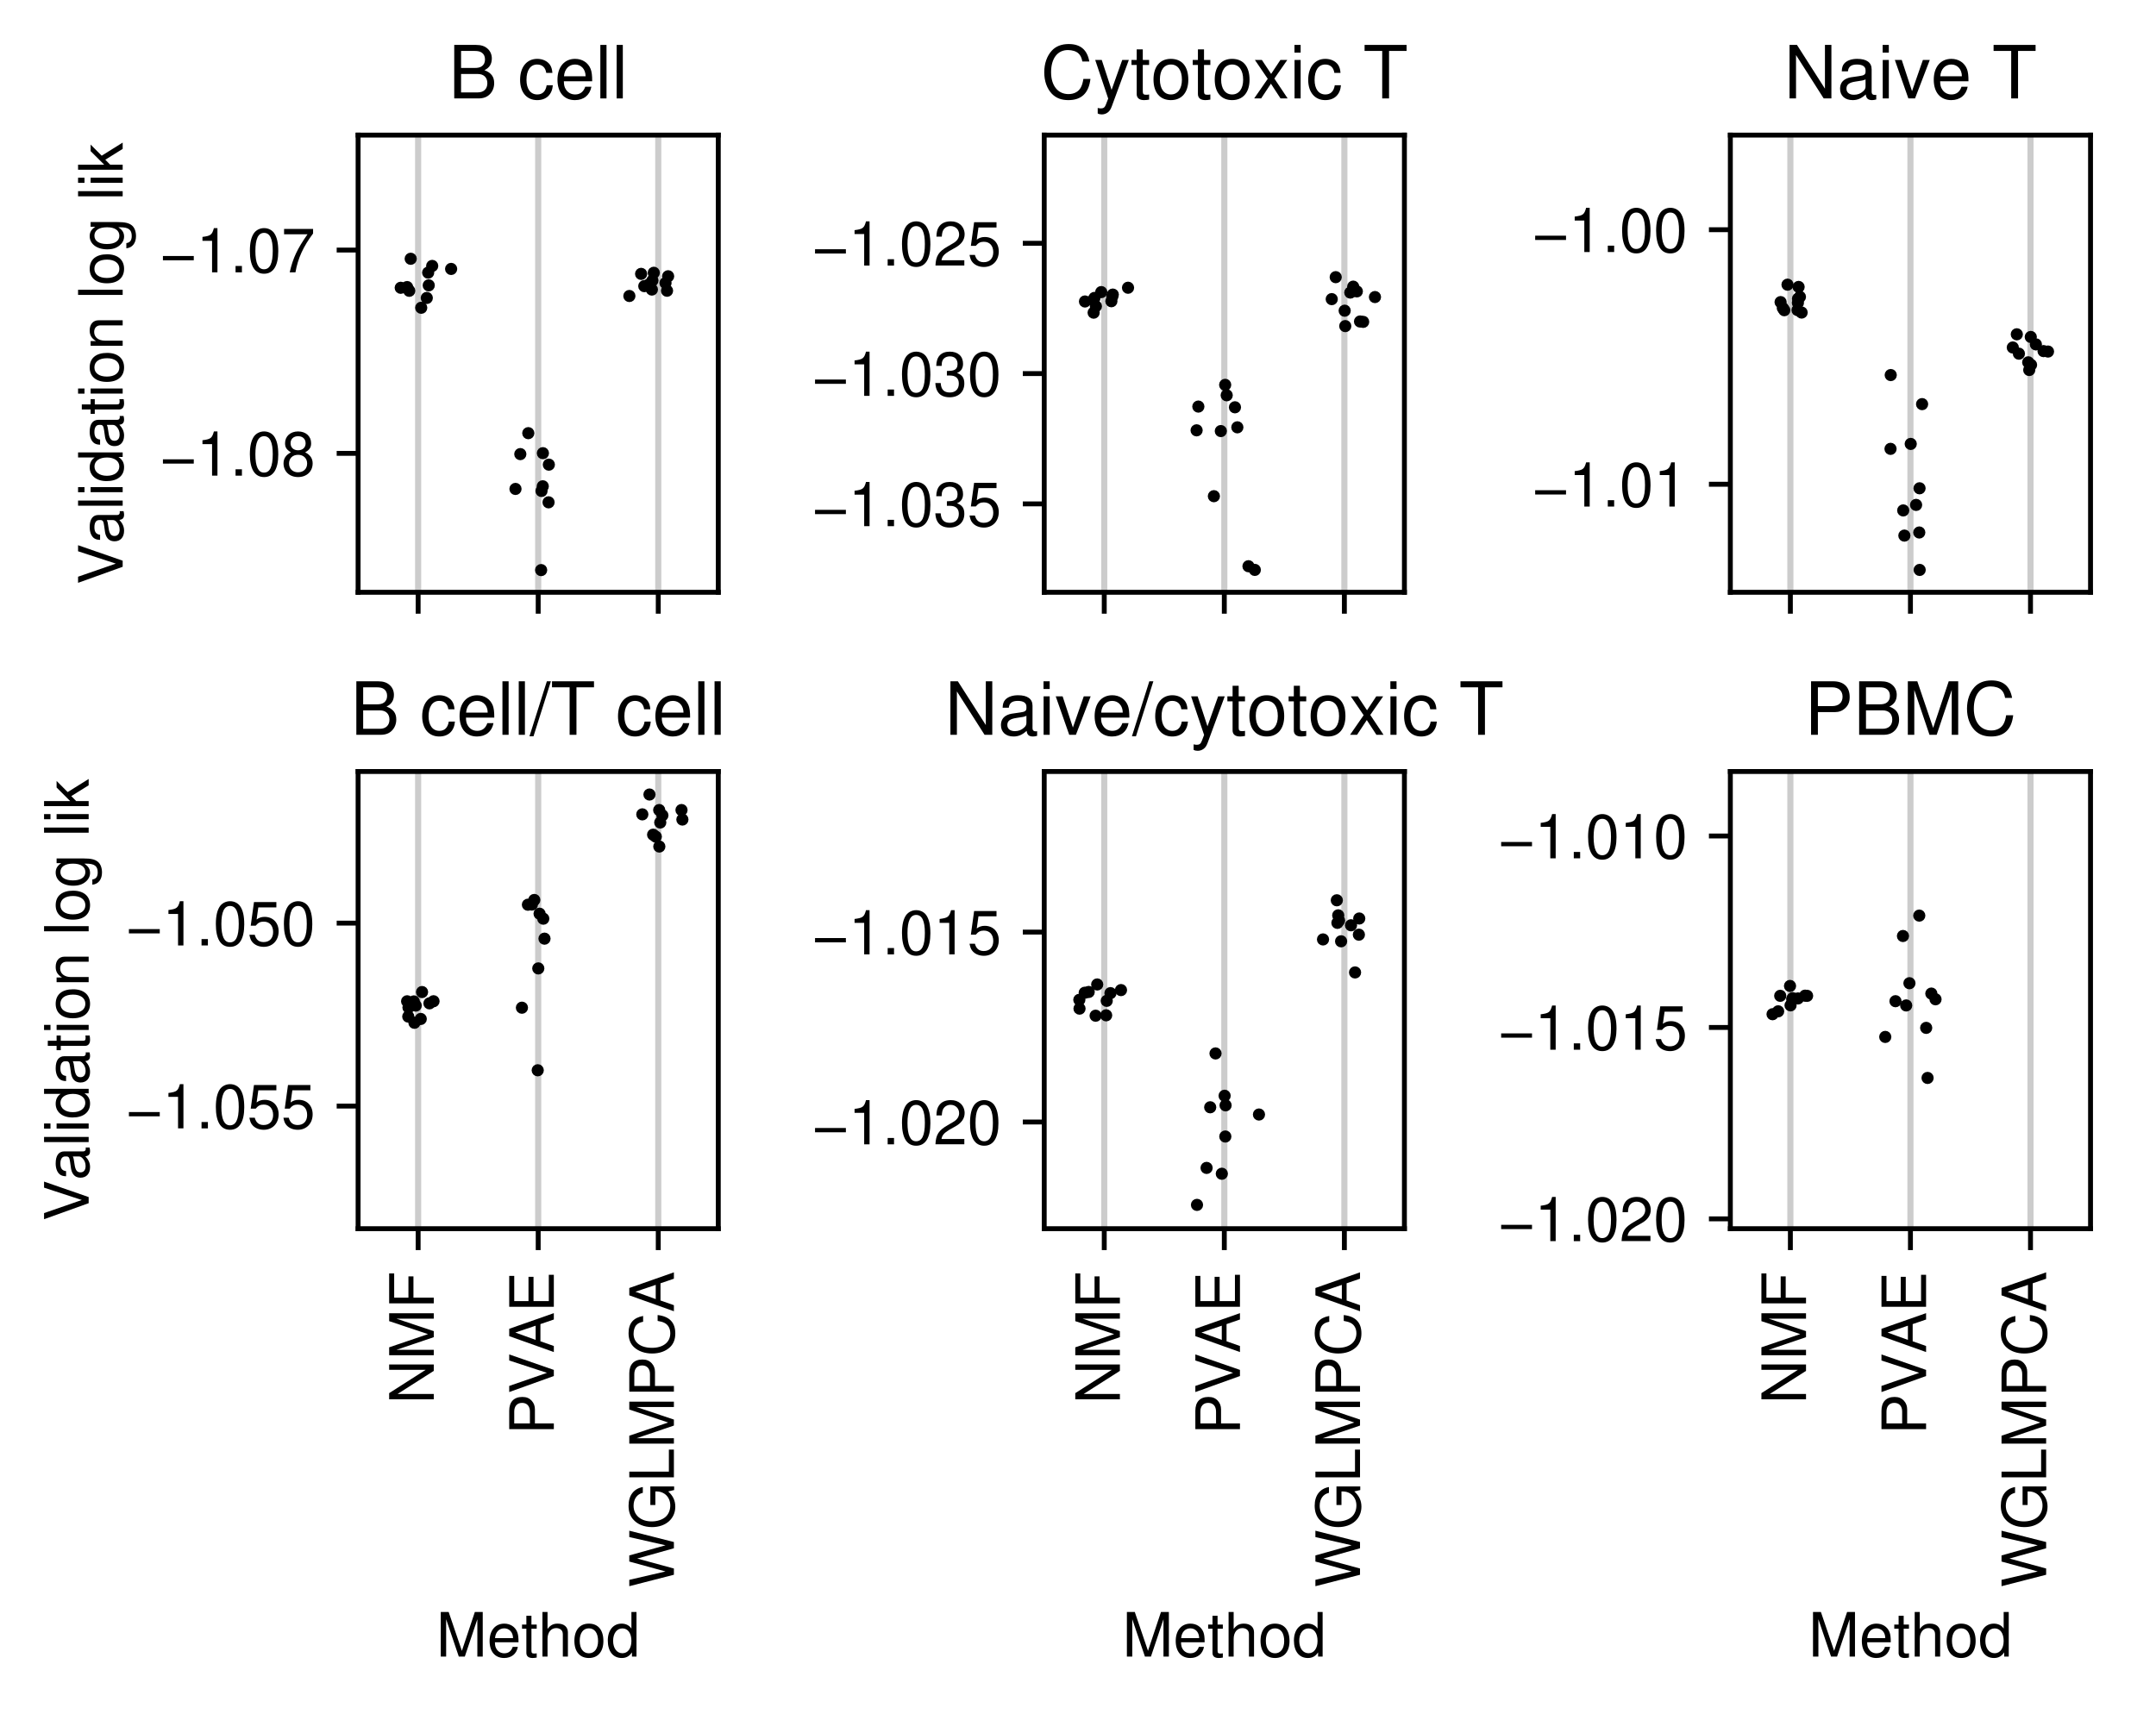<?xml version="1.0" encoding="utf-8" standalone="no"?>
<!DOCTYPE svg PUBLIC "-//W3C//DTD SVG 1.1//EN"
  "http://www.w3.org/Graphics/SVG/1.1/DTD/svg11.dtd">
<!-- Created with matplotlib (https://matplotlib.org/) -->
<svg height="280.207pt" version="1.1" viewBox="0 0 352.378 280.207" width="352.378pt" xmlns="http://www.w3.org/2000/svg" xmlns:xlink="http://www.w3.org/1999/xlink">
 <defs>
  <style type="text/css">
*{stroke-linecap:butt;stroke-linejoin:round;}
  </style>
 </defs>
 <g id="figure_1">
  <g id="patch_1">
   <path d="M 0 280.207 
L 352.378 280.207 
L 352.378 0 
L 0 0 
z
" style="fill:#ffffff;"/>
  </g>
  <g id="axes_1">
   <g id="patch_2">
    <path d="M 58.528 96.829 
L 117.398 96.829 
L 117.398 22.091 
L 58.528 22.091 
z
" style="fill:#ffffff;"/>
   </g>
   <g id="matplotlib.axis_1">
    <g id="xtick_1">
     <g id="line2d_1">
      <path clip-path="url(#p12578a964e)" d="M 68.34 96.829 
L 68.34 22.091 
" style="fill:none;stroke:#cccccc;stroke-linecap:square;"/>
     </g>
     <g id="line2d_2">
      <defs>
       <path d="M 0 0 
L 0 3.5 
" id="m98f735b5e1" style="stroke:#000000;stroke-width:0.8;"/>
      </defs>
      <g>
       <use style="stroke:#000000;stroke-width:0.8;" x="68.34" xlink:href="#m98f735b5e1" y="96.829"/>
      </g>
     </g>
    </g>
    <g id="xtick_2">
     <g id="line2d_3">
      <path clip-path="url(#p12578a964e)" d="M 87.963 96.829 
L 87.963 22.091 
" style="fill:none;stroke:#cccccc;stroke-linecap:square;"/>
     </g>
     <g id="line2d_4">
      <g>
       <use style="stroke:#000000;stroke-width:0.8;" x="87.963" xlink:href="#m98f735b5e1" y="96.829"/>
      </g>
     </g>
    </g>
    <g id="xtick_3">
     <g id="line2d_5">
      <path clip-path="url(#p12578a964e)" d="M 107.586 96.829 
L 107.586 22.091 
" style="fill:none;stroke:#cccccc;stroke-linecap:square;"/>
     </g>
     <g id="line2d_6">
      <g>
       <use style="stroke:#000000;stroke-width:0.8;" x="107.586" xlink:href="#m98f735b5e1" y="96.829"/>
      </g>
     </g>
    </g>
   </g>
   <g id="matplotlib.axis_2">
    <g id="ytick_1">
     <g id="line2d_7">
      <defs>
       <path d="M 0 0 
L -3.5 0 
" id="mceeeab2806" style="stroke:#000000;stroke-width:0.8;"/>
      </defs>
      <g>
       <use style="stroke:#000000;stroke-width:0.8;" x="58.528" xlink:href="#mceeeab2806" y="74.117"/>
      </g>
     </g>
     <g id="text_1">
      <!-- −1.08 -->
      <defs>
       <path d="M 54.406 26.703 
L 4 26.703 
L 4 19.703 
L 54.406 19.703 
z
" id="NimbusSans-Regular-8722"/>
       <path d="M 25.906 51.5 
L 25.906 0 
L 34.703 0 
L 34.703 72.297 
L 28.906 72.297 
C 25.797 61.203 23.797 59.703 10.203 57.906 
L 10.203 51.5 
z
" id="NimbusSans-Regular-49"/>
       <path d="M 19.094 10.406 
L 8.703 10.406 
L 8.703 0 
L 19.094 0 
z
" id="NimbusSans-Regular-46"/>
       <path d="M 27.5 72.297 
C 20.906 72.297 14.906 69.297 11.203 64.406 
C 6.594 58 4.297 48.406 4.297 35 
C 4.297 10.594 12.297 -2.297 27.5 -2.297 
C 42.5 -2.297 50.703 10.594 50.703 34.406 
C 50.703 48.406 48.5 57.797 43.797 64.406 
C 40.094 69.406 34.203 72.297 27.5 72.297 
z
M 27.5 64.5 
C 37 64.5 41.703 54.797 41.703 35.203 
C 41.703 14.594 37.094 5 27.297 5 
C 18 5 13.297 15 13.297 34.906 
C 13.297 54.797 18 64.5 27.5 64.5 
z
" id="NimbusSans-Regular-48"/>
       <path d="M 39.094 38.094 
C 46.5 42.594 48.797 46.203 48.797 53 
C 48.797 64.406 40.094 72.297 27.5 72.297 
C 15 72.297 6.203 64.406 6.203 53.094 
C 6.203 46.203 8.5 42.703 15.797 38.094 
C 7.703 34 3.703 28.094 3.703 20.094 
C 3.703 6.906 13.406 -2.297 27.5 -2.297 
C 41.5 -2.297 51.297 6.906 51.297 20.094 
C 51.297 28.094 47.297 34 39.094 38.094 
z
M 27.5 64.5 
C 35 64.5 39.797 60 39.797 52.797 
C 39.797 46 34.906 41.5 27.5 41.5 
C 20 41.5 15.203 46 15.203 53 
C 15.203 60 20 64.5 27.5 64.5 
z
M 27.5 34.094 
C 36.297 34.094 42.297 28.297 42.297 19.906 
C 42.297 11.203 36.406 5.5 27.297 5.5 
C 18.703 5.5 12.703 11.406 12.703 19.797 
C 12.703 28.406 18.594 34.094 27.5 34.094 
z
" id="NimbusSans-Regular-56"/>
      </defs>
      <g transform="translate(26.23 77.762)scale(0.1 -0.1)">
       <use xlink:href="#NimbusSans-Regular-8722"/>
       <use x="58.4" xlink:href="#NimbusSans-Regular-49"/>
       <use x="114" xlink:href="#NimbusSans-Regular-46"/>
       <use x="141.8" xlink:href="#NimbusSans-Regular-48"/>
       <use x="197.4" xlink:href="#NimbusSans-Regular-56"/>
      </g>
     </g>
    </g>
    <g id="ytick_2">
     <g id="line2d_8">
      <g>
       <use style="stroke:#000000;stroke-width:0.8;" x="58.528" xlink:href="#mceeeab2806" y="40.877"/>
      </g>
     </g>
     <g id="text_2">
      <!-- −1.07 -->
      <defs>
       <path d="M 52 70.906 
L 4.594 70.906 
L 4.594 62.203 
L 42.906 62.203 
C 26 38.094 19.094 23.297 13.797 0 
L 23.203 0 
C 27.094 22.703 36 42.203 52 63.5 
z
" id="NimbusSans-Regular-55"/>
      </defs>
      <g transform="translate(26.23 44.522)scale(0.1 -0.1)">
       <use xlink:href="#NimbusSans-Regular-8722"/>
       <use x="58.4" xlink:href="#NimbusSans-Regular-49"/>
       <use x="114" xlink:href="#NimbusSans-Regular-46"/>
       <use x="141.8" xlink:href="#NimbusSans-Regular-48"/>
       <use x="197.4" xlink:href="#NimbusSans-Regular-55"/>
      </g>
     </g>
    </g>
    <g id="text_3">
     <!-- Validation log lik -->
     <defs>
      <path d="M 39.203 0 
L 64.5 72.906 
L 54.594 72.906 
L 34.406 11.203 
L 13 72.906 
L 3 72.906 
L 29.203 0 
z
" id="NimbusSans-Regular-86"/>
      <path d="M 53.5 4.906 
C 52.594 4.703 52.203 4.703 51.703 4.703 
C 48.797 4.703 47.203 6.203 47.203 8.797 
L 47.203 39.594 
C 47.203 48.906 40.406 53.906 27.5 53.906 
C 19.797 53.906 13.703 51.703 10.094 47.797 
C 7.703 45.094 6.703 42.094 6.5 36.906 
L 14.906 36.906 
C 15.594 43.297 19.406 46.203 27.203 46.203 
C 34.797 46.203 38.906 43.406 38.906 38.406 
L 38.906 36.203 
C 38.797 32.594 37 31.297 30.203 30.406 
C 18.406 28.906 16.594 28.5 13.406 27.203 
C 7.297 24.594 4.203 20 4.203 13.203 
C 4.203 3.703 10.797 -2.297 21.406 -2.297 
C 28 -2.297 33.297 0 39.203 5.406 
C 39.797 0 42.406 -2.297 47.797 -2.297 
C 49.594 -2.297 50.703 -2.094 53.5 -1.406 
z
M 38.906 16.5 
C 38.906 13.703 38.094 12 35.594 9.703 
C 32.203 6.594 28.094 5 23.203 5 
C 16.703 5 12.906 8.094 12.906 13.406 
C 12.906 18.906 16.5 21.703 25.5 23 
C 34.406 24.203 36.094 24.594 38.906 25.906 
z
" id="NimbusSans-Regular-97"/>
      <path d="M 15.203 72.906 
L 6.797 72.906 
L 6.797 0 
L 15.203 0 
z
" id="NimbusSans-Regular-108"/>
      <path d="M 15 52.406 
L 6.703 52.406 
L 6.703 0 
L 15 0 
z
M 15 72.906 
L 6.594 72.906 
L 6.594 62.406 
L 15 62.406 
z
" id="NimbusSans-Regular-105"/>
      <path d="M 49.5 72.906 
L 41.203 72.906 
L 41.203 45.797 
C 37.703 51.094 32.094 53.906 25.094 53.906 
C 11.5 53.906 2.594 43 2.594 26.297 
C 2.594 8.594 11.203 -2.297 25.406 -2.297 
C 32.594 -2.297 37.594 0.406 42.094 6.906 
L 42.094 0 
L 49.5 0 
z
M 26.5 46.094 
C 35.5 46.094 41.203 38.203 41.203 25.594 
C 41.203 13.5 35.406 5.5 26.594 5.5 
C 17.406 5.5 11.297 13.594 11.297 25.797 
C 11.297 38 17.406 46.094 26.5 46.094 
z
" id="NimbusSans-Regular-100"/>
      <path d="M 25.406 52.406 
L 16.797 52.406 
L 16.797 66.797 
L 8.5 66.797 
L 8.5 52.406 
L 1.406 52.406 
L 1.406 45.594 
L 8.5 45.594 
L 8.5 6 
C 8.5 0.594 12.094 -2.297 18.594 -2.297 
C 20.797 -2.297 22.594 -2.094 25.406 -1.594 
L 25.406 5.406 
C 24.203 5.094 23.094 5 21.406 5 
C 17.797 5 16.797 6 16.797 9.703 
L 16.797 45.594 
L 25.406 45.594 
z
" id="NimbusSans-Regular-116"/>
      <path d="M 27.203 53.906 
C 12.406 53.906 3.594 43.406 3.594 25.797 
C 3.594 8.094 12.406 -2.297 27.297 -2.297 
C 42.094 -2.297 51 8.203 51 25.406 
C 51 43.594 42.406 53.906 27.203 53.906 
z
M 27.297 46.203 
C 36.703 46.203 42.297 38.5 42.297 25.5 
C 42.297 13.094 36.5 5.406 27.297 5.406 
C 18 5.406 12.297 13.094 12.297 25.797 
C 12.297 38.5 18 46.203 27.297 46.203 
z
" id="NimbusSans-Regular-111"/>
      <path d="M 7 52.406 
L 7 0 
L 15.406 0 
L 15.406 28.906 
C 15.406 39.594 21 46.594 29.594 46.594 
C 36.203 46.594 40.406 42.594 40.406 36.297 
L 40.406 0 
L 48.703 0 
L 48.703 39.594 
C 48.703 48.297 42.203 53.906 32.094 53.906 
C 24.297 53.906 19.297 50.906 14.703 43.594 
L 14.703 52.406 
z
" id="NimbusSans-Regular-110"/>
      <path id="NimbusSans-Regular-32"/>
      <path d="M 40.406 52.406 
L 40.406 44.797 
C 36.203 51.094 31.594 53.906 25 53.906 
C 12.297 53.906 3.5 42.094 3.5 25.297 
C 3.5 16.5 5.594 10.094 10.094 4.797 
C 14 0.203 19 -2.297 24.406 -2.297 
C 30.703 -2.297 35.203 0.5 39.594 7.094 
L 39.594 4.406 
C 39.594 -9.594 35.703 -14.797 25.297 -14.797 
C 18.203 -14.797 14.5 -12 13.703 -6 
L 5.203 -6 
C 6 -15.703 13.703 -21.797 25.094 -21.797 
C 32.797 -21.797 39.203 -19.297 42.594 -15.094 
C 46.594 -10.203 48.094 -3.703 48.094 8.594 
L 48.094 52.406 
z
M 25.797 46.203 
C 34.594 46.203 39.594 38.797 39.594 25.5 
C 39.594 12.797 34.5 5.406 25.797 5.406 
C 17.203 5.406 12.203 12.906 12.203 25.797 
C 12.203 38.594 17.203 46.203 25.797 46.203 
z
" id="NimbusSans-Regular-103"/>
      <path d="M 14.094 72.906 
L 5.797 72.906 
L 5.797 0 
L 14.094 0 
L 14.094 20.406 
L 22.203 28.406 
L 39.906 0 
L 50.203 0 
L 28.797 34.297 
L 47 52.406 
L 36.297 52.406 
L 14.094 30.203 
z
" id="NimbusSans-Regular-107"/>
     </defs>
     <g transform="translate(20.05 95.583)rotate(-90)scale(0.1 -0.1)">
      <use xlink:href="#NimbusSans-Regular-86"/>
      <use x="66.7" xlink:href="#NimbusSans-Regular-97"/>
      <use x="122.3" xlink:href="#NimbusSans-Regular-108"/>
      <use x="144.5" xlink:href="#NimbusSans-Regular-105"/>
      <use x="166.7" xlink:href="#NimbusSans-Regular-100"/>
      <use x="222.3" xlink:href="#NimbusSans-Regular-97"/>
      <use x="277.9" xlink:href="#NimbusSans-Regular-116"/>
      <use x="305.7" xlink:href="#NimbusSans-Regular-105"/>
      <use x="327.9" xlink:href="#NimbusSans-Regular-111"/>
      <use x="383.5" xlink:href="#NimbusSans-Regular-110"/>
      <use x="439.1" xlink:href="#NimbusSans-Regular-32"/>
      <use x="466.9" xlink:href="#NimbusSans-Regular-108"/>
      <use x="489.1" xlink:href="#NimbusSans-Regular-111"/>
      <use x="544.7" xlink:href="#NimbusSans-Regular-103"/>
      <use x="600.3" xlink:href="#NimbusSans-Regular-32"/>
      <use x="628.1" xlink:href="#NimbusSans-Regular-108"/>
      <use x="650.3" xlink:href="#NimbusSans-Regular-105"/>
      <use x="672.5" xlink:href="#NimbusSans-Regular-107"/>
     </g>
    </g>
   </g>
   <g id="patch_3">
    <path d="M 58.528 96.829 
L 58.528 22.091 
" style="fill:none;stroke:#000000;stroke-linecap:square;stroke-linejoin:miter;stroke-width:0.8;"/>
   </g>
   <g id="patch_4">
    <path d="M 117.398 96.829 
L 117.398 22.091 
" style="fill:none;stroke:#000000;stroke-linecap:square;stroke-linejoin:miter;stroke-width:0.8;"/>
   </g>
   <g id="patch_5">
    <path d="M 58.528 96.829 
L 117.398 96.829 
" style="fill:none;stroke:#000000;stroke-linecap:square;stroke-linejoin:miter;stroke-width:0.8;"/>
   </g>
   <g id="patch_6">
    <path d="M 58.528 22.091 
L 117.398 22.091 
" style="fill:none;stroke:#000000;stroke-linecap:square;stroke-linejoin:miter;stroke-width:0.8;"/>
   </g>
   <g id="PathCollection_1">
    <defs>
     <path d="M 0 0.5 
C 0.133 0.5 0.26 0.447 0.354 0.354 
C 0.447 0.26 0.5 0.133 0.5 0 
C 0.5 -0.133 0.447 -0.26 0.354 -0.354 
C 0.26 -0.447 0.133 -0.5 0 -0.5 
C -0.133 -0.5 -0.26 -0.447 -0.354 -0.354 
C -0.447 -0.26 -0.5 -0.133 -0.5 0 
C -0.5 0.133 -0.447 0.26 -0.354 0.354 
C -0.26 0.447 -0.133 0.5 0 0.5 
z
" id="m2d22086126" style="stroke:#000000;"/>
    </defs>
    <g clip-path="url(#p12578a964e)">
     <use style="stroke:#000000;" x="66.889" xlink:href="#m2d22086126" y="47.54"/>
     <use style="stroke:#000000;" x="70.072" xlink:href="#m2d22086126" y="46.649"/>
     <use style="stroke:#000000;" x="69.754" xlink:href="#m2d22086126" y="48.71"/>
     <use style="stroke:#000000;" x="70.638" xlink:href="#m2d22086126" y="43.476"/>
     <use style="stroke:#000000;" x="68.844" xlink:href="#m2d22086126" y="50.313"/>
     <use style="stroke:#000000;" x="73.733" xlink:href="#m2d22086126" y="43.965"/>
     <use style="stroke:#000000;" x="69.98" xlink:href="#m2d22086126" y="44.569"/>
     <use style="stroke:#000000;" x="65.496" xlink:href="#m2d22086126" y="47.049"/>
     <use style="stroke:#000000;" x="67.126" xlink:href="#m2d22086126" y="42.304"/>
     <use style="stroke:#000000;" x="66.539" xlink:href="#m2d22086126" y="46.931"/>
    </g>
   </g>
   <g id="PathCollection_2">
    <g clip-path="url(#p12578a964e)">
     <use style="stroke:#000000;" x="88.504" xlink:href="#m2d22086126" y="80.266"/>
     <use style="stroke:#000000;" x="88.443" xlink:href="#m2d22086126" y="93.2"/>
     <use style="stroke:#000000;" x="84.25" xlink:href="#m2d22086126" y="79.932"/>
     <use style="stroke:#000000;" x="85.04" xlink:href="#m2d22086126" y="74.239"/>
     <use style="stroke:#000000;" x="88.733" xlink:href="#m2d22086126" y="74.087"/>
     <use style="stroke:#000000;" x="89.704" xlink:href="#m2d22086126" y="75.963"/>
     <use style="stroke:#000000;" x="89.656" xlink:href="#m2d22086126" y="82.122"/>
     <use style="stroke:#000000;" x="86.344" xlink:href="#m2d22086126" y="70.815"/>
     <use style="stroke:#000000;" x="88.709" xlink:href="#m2d22086126" y="79.501"/>
    </g>
   </g>
   <g id="PathCollection_3">
    <g clip-path="url(#p12578a964e)">
     <use style="stroke:#000000;" x="109.198" xlink:href="#m2d22086126" y="45.166"/>
     <use style="stroke:#000000;" x="106.544" xlink:href="#m2d22086126" y="47.336"/>
     <use style="stroke:#000000;" x="102.865" xlink:href="#m2d22086126" y="48.389"/>
     <use style="stroke:#000000;" x="105.304" xlink:href="#m2d22086126" y="46.779"/>
     <use style="stroke:#000000;" x="108.772" xlink:href="#m2d22086126" y="46.263"/>
     <use style="stroke:#000000;" x="106.631" xlink:href="#m2d22086126" y="45.871"/>
     <use style="stroke:#000000;" x="104.785" xlink:href="#m2d22086126" y="44.774"/>
     <use style="stroke:#000000;" x="106.855" xlink:href="#m2d22086126" y="44.594"/>
     <use style="stroke:#000000;" x="105.987" xlink:href="#m2d22086126" y="46.544"/>
     <use style="stroke:#000000;" x="109.02" xlink:href="#m2d22086126" y="47.53"/>
    </g>
   </g>
   <g id="text_4">
    <!-- B cell -->
    <defs>
     <path d="M 7.906 0 
L 40.797 0 
C 47.703 0 52.797 1.906 56.703 6.094 
C 60.297 9.906 62.297 15.094 62.297 20.797 
C 62.297 29.594 58.297 34.906 49 38.5 
C 55.703 41.594 59.094 46.906 59.094 54.406 
C 59.094 59.797 57.094 64.406 53.297 67.797 
C 49.406 71.297 44.5 72.906 37.5 72.906 
L 7.906 72.906 
z
M 17.203 41.5 
L 17.203 64.703 
L 35.203 64.703 
C 40.406 64.703 43.297 64 45.797 62.094 
C 48.406 60.094 49.797 57.094 49.797 53.094 
C 49.797 49.094 48.406 46.094 45.797 44.094 
C 43.297 42.203 40.406 41.5 35.203 41.5 
z
M 17.203 8.203 
L 17.203 33.297 
L 39.906 33.297 
C 48.094 33.297 53 28.594 53 20.703 
C 53 12.906 48.094 8.203 39.906 8.203 
z
" id="NimbusSans-Regular-66"/>
     <path d="M 47.094 34.797 
C 46.703 39.906 45.594 43.203 43.594 46.094 
C 40 51 33.703 53.906 26.406 53.906 
C 12.203 53.906 3.094 42.703 3.094 25.297 
C 3.094 8.406 12.094 -2.297 26.297 -2.297 
C 38.797 -2.297 46.703 5.203 47.703 18 
L 39.297 18 
C 37.906 9.594 33.594 5.406 26.5 5.406 
C 17.297 5.406 11.797 12.906 11.797 25.297 
C 11.797 38.406 17.203 46.203 26.297 46.203 
C 33.297 46.203 37.703 42.094 38.703 34.797 
z
" id="NimbusSans-Regular-99"/>
     <path d="M 51.297 23.406 
C 51.297 31.406 50.703 36.203 49.203 40.094 
C 45.797 48.703 37.797 53.906 28 53.906 
C 13.406 53.906 4 42.797 4 25.5 
C 4 8.203 13 -2.297 27.797 -2.297 
C 39.797 -2.297 48.094 4.5 50.203 15.906 
L 41.797 15.906 
C 39.5 9 34.797 5.406 28.094 5.406 
C 22.797 5.406 18.297 7.797 15.5 12.203 
C 13.5 15.203 12.797 18.203 12.703 23.406 
z
M 12.906 30.203 
C 13.594 39.906 19.5 46.203 27.906 46.203 
C 36.406 46.203 42.297 39.594 42.297 30.203 
z
" id="NimbusSans-Regular-101"/>
    </defs>
    <g transform="translate(73.293 16.091)scale(0.12 -0.12)">
     <use xlink:href="#NimbusSans-Regular-66"/>
     <use x="66.7" xlink:href="#NimbusSans-Regular-32"/>
     <use x="94.5" xlink:href="#NimbusSans-Regular-99"/>
     <use x="144.5" xlink:href="#NimbusSans-Regular-101"/>
     <use x="200.1" xlink:href="#NimbusSans-Regular-108"/>
     <use x="222.3" xlink:href="#NimbusSans-Regular-108"/>
    </g>
   </g>
  </g>
  <g id="axes_2">
   <g id="patch_7">
    <path d="M 170.668 96.829 
L 229.538 96.829 
L 229.538 22.091 
L 170.668 22.091 
z
" style="fill:#ffffff;"/>
   </g>
   <g id="matplotlib.axis_3">
    <g id="xtick_4">
     <g id="line2d_9">
      <path clip-path="url(#pae6b1dd949)" d="M 180.48 96.829 
L 180.48 22.091 
" style="fill:none;stroke:#cccccc;stroke-linecap:square;"/>
     </g>
     <g id="line2d_10">
      <g>
       <use style="stroke:#000000;stroke-width:0.8;" x="180.48" xlink:href="#m98f735b5e1" y="96.829"/>
      </g>
     </g>
    </g>
    <g id="xtick_5">
     <g id="line2d_11">
      <path clip-path="url(#pae6b1dd949)" d="M 200.103 96.829 
L 200.103 22.091 
" style="fill:none;stroke:#cccccc;stroke-linecap:square;"/>
     </g>
     <g id="line2d_12">
      <g>
       <use style="stroke:#000000;stroke-width:0.8;" x="200.103" xlink:href="#m98f735b5e1" y="96.829"/>
      </g>
     </g>
    </g>
    <g id="xtick_6">
     <g id="line2d_13">
      <path clip-path="url(#pae6b1dd949)" d="M 219.726 96.829 
L 219.726 22.091 
" style="fill:none;stroke:#cccccc;stroke-linecap:square;"/>
     </g>
     <g id="line2d_14">
      <g>
       <use style="stroke:#000000;stroke-width:0.8;" x="219.726" xlink:href="#m98f735b5e1" y="96.829"/>
      </g>
     </g>
    </g>
   </g>
   <g id="matplotlib.axis_4">
    <g id="ytick_3">
     <g id="line2d_15">
      <g>
       <use style="stroke:#000000;stroke-width:0.8;" x="170.668" xlink:href="#mceeeab2806" y="82.375"/>
      </g>
     </g>
     <g id="text_5">
      <!-- −1.035 -->
      <defs>
       <path d="M 22.094 33.297 
L 23.203 33.297 
L 26.906 33.297 
C 36.5 33.297 41.594 28.797 41.594 20.094 
C 41.594 11 36.094 5.5 27 5.5 
C 17.297 5.5 12.594 10.406 12 21 
L 3.203 21 
C 3.594 15.203 4.594 11.406 6.297 8.203 
C 10 1.203 16.906 -2.297 26.594 -2.297 
C 41.203 -2.297 50.594 6.5 50.594 20.203 
C 50.594 29.406 47.094 34.406 38.594 37.406 
C 45.203 40.094 48.5 45.094 48.5 52.406 
C 48.5 64.797 40.406 72.297 26.906 72.297 
C 12.594 72.297 5 64.297 4.703 49 
L 13.5 49 
C 13.594 53.406 14 55.906 15.094 58.094 
C 17.094 62.203 21.5 64.594 27 64.594 
C 34.797 64.594 39.5 59.906 39.5 52.094 
C 39.5 47 37.703 43.906 33.797 42.203 
C 31.406 41.203 28.203 40.797 22.094 40.703 
z
" id="NimbusSans-Regular-51"/>
       <path d="M 47.594 70.906 
L 11 70.906 
L 5.703 32.297 
L 13.797 32.297 
C 17.906 37.203 21.297 38.906 26.906 38.906 
C 36.406 38.906 42.297 32.406 42.297 21.906 
C 42.297 11.703 36.406 5.5 26.797 5.5 
C 19.094 5.5 14.406 9.406 12.297 17.406 
L 3.5 17.406 
C 4.703 11.594 5.703 8.797 7.797 6.203 
C 11.797 0.797 19 -2.297 27 -2.297 
C 41.297 -2.297 51.297 8.094 51.297 23.094 
C 51.297 37.094 42 46.703 28.406 46.703 
C 23.406 46.703 19.406 45.406 15.297 42.406 
L 18.094 62.203 
L 47.594 62.203 
z
" id="NimbusSans-Regular-53"/>
      </defs>
      <g transform="translate(132.811 86.021)scale(0.1 -0.1)">
       <use xlink:href="#NimbusSans-Regular-8722"/>
       <use x="58.4" xlink:href="#NimbusSans-Regular-49"/>
       <use x="114" xlink:href="#NimbusSans-Regular-46"/>
       <use x="141.8" xlink:href="#NimbusSans-Regular-48"/>
       <use x="197.4" xlink:href="#NimbusSans-Regular-51"/>
       <use x="253" xlink:href="#NimbusSans-Regular-53"/>
      </g>
     </g>
    </g>
    <g id="ytick_4">
     <g id="line2d_16">
      <g>
       <use style="stroke:#000000;stroke-width:0.8;" x="170.668" xlink:href="#mceeeab2806" y="61.073"/>
      </g>
     </g>
     <g id="text_6">
      <!-- −1.030 -->
      <g transform="translate(132.811 64.719)scale(0.1 -0.1)">
       <use xlink:href="#NimbusSans-Regular-8722"/>
       <use x="58.4" xlink:href="#NimbusSans-Regular-49"/>
       <use x="114" xlink:href="#NimbusSans-Regular-46"/>
       <use x="141.8" xlink:href="#NimbusSans-Regular-48"/>
       <use x="197.4" xlink:href="#NimbusSans-Regular-51"/>
       <use x="253" xlink:href="#NimbusSans-Regular-48"/>
      </g>
     </g>
    </g>
    <g id="ytick_5">
     <g id="line2d_17">
      <g>
       <use style="stroke:#000000;stroke-width:0.8;" x="170.668" xlink:href="#mceeeab2806" y="39.771"/>
      </g>
     </g>
     <g id="text_7">
      <!-- −1.025 -->
      <defs>
       <path d="M 50.594 8.703 
L 13.297 8.703 
C 14.203 14.703 17.406 18.5 26.094 23.797 
L 36.094 29.406 
C 46 34.906 51.094 42.297 51.094 51.203 
C 51.094 57.203 48.703 62.797 44.5 66.703 
C 40.297 70.5 35.094 72.297 28.406 72.297 
C 19.406 72.297 12.703 69.094 8.797 62.906 
C 6.297 59.094 5.203 54.594 5 47.297 
L 13.797 47.297 
C 14.094 52.203 14.703 55.094 15.906 57.5 
C 18.203 61.906 22.797 64.594 28.094 64.594 
C 36.094 64.594 42.094 58.797 42.094 51 
C 42.094 45.203 38.797 40.203 32.5 36.594 
L 23.297 31.203 
C 8.5 22.703 4.203 15.906 3.406 0.094 
L 50.594 0.094 
z
" id="NimbusSans-Regular-50"/>
      </defs>
      <g transform="translate(132.811 43.416)scale(0.1 -0.1)">
       <use xlink:href="#NimbusSans-Regular-8722"/>
       <use x="58.4" xlink:href="#NimbusSans-Regular-49"/>
       <use x="114" xlink:href="#NimbusSans-Regular-46"/>
       <use x="141.8" xlink:href="#NimbusSans-Regular-48"/>
       <use x="197.4" xlink:href="#NimbusSans-Regular-50"/>
       <use x="253" xlink:href="#NimbusSans-Regular-53"/>
      </g>
     </g>
    </g>
   </g>
   <g id="patch_8">
    <path d="M 170.668 96.829 
L 170.668 22.091 
" style="fill:none;stroke:#000000;stroke-linecap:square;stroke-linejoin:miter;stroke-width:0.8;"/>
   </g>
   <g id="patch_9">
    <path d="M 229.538 96.829 
L 229.538 22.091 
" style="fill:none;stroke:#000000;stroke-linecap:square;stroke-linejoin:miter;stroke-width:0.8;"/>
   </g>
   <g id="patch_10">
    <path d="M 170.668 96.829 
L 229.538 96.829 
" style="fill:none;stroke:#000000;stroke-linecap:square;stroke-linejoin:miter;stroke-width:0.8;"/>
   </g>
   <g id="patch_11">
    <path d="M 170.668 22.091 
L 229.538 22.091 
" style="fill:none;stroke:#000000;stroke-linecap:square;stroke-linejoin:miter;stroke-width:0.8;"/>
   </g>
   <g id="PathCollection_4">
    <g clip-path="url(#pae6b1dd949)">
     <use style="stroke:#000000;" x="179.112" xlink:href="#m2d22086126" y="50.071"/>
     <use style="stroke:#000000;" x="178.745" xlink:href="#m2d22086126" y="51.114"/>
     <use style="stroke:#000000;" x="181.645" xlink:href="#m2d22086126" y="49.245"/>
     <use style="stroke:#000000;" x="177.331" xlink:href="#m2d22086126" y="49.287"/>
     <use style="stroke:#000000;" x="181.875" xlink:href="#m2d22086126" y="48.161"/>
     <use style="stroke:#000000;" x="181.785" xlink:href="#m2d22086126" y="48.485"/>
     <use style="stroke:#000000;" x="178.878" xlink:href="#m2d22086126" y="48.707"/>
     <use style="stroke:#000000;" x="178.69" xlink:href="#m2d22086126" y="49.062"/>
     <use style="stroke:#000000;" x="179.987" xlink:href="#m2d22086126" y="47.754"/>
     <use style="stroke:#000000;" x="184.366" xlink:href="#m2d22086126" y="47.041"/>
    </g>
   </g>
   <g id="PathCollection_5">
    <g clip-path="url(#pae6b1dd949)">
     <use style="stroke:#000000;" x="205.087" xlink:href="#m2d22086126" y="93.169"/>
     <use style="stroke:#000000;" x="195.575" xlink:href="#m2d22086126" y="70.351"/>
     <use style="stroke:#000000;" x="200.242" xlink:href="#m2d22086126" y="62.917"/>
     <use style="stroke:#000000;" x="201.841" xlink:href="#m2d22086126" y="66.585"/>
     <use style="stroke:#000000;" x="195.858" xlink:href="#m2d22086126" y="66.468"/>
     <use style="stroke:#000000;" x="202.233" xlink:href="#m2d22086126" y="69.86"/>
     <use style="stroke:#000000;" x="204.052" xlink:href="#m2d22086126" y="92.57"/>
     <use style="stroke:#000000;" x="199.533" xlink:href="#m2d22086126" y="70.473"/>
     <use style="stroke:#000000;" x="198.4" xlink:href="#m2d22086126" y="81.119"/>
     <use style="stroke:#000000;" x="200.494" xlink:href="#m2d22086126" y="64.62"/>
    </g>
   </g>
   <g id="PathCollection_6">
    <g clip-path="url(#pae6b1dd949)">
     <use style="stroke:#000000;" x="219.774" xlink:href="#m2d22086126" y="50.793"/>
     <use style="stroke:#000000;" x="221.762" xlink:href="#m2d22086126" y="47.636"/>
     <use style="stroke:#000000;" x="220.695" xlink:href="#m2d22086126" y="47.83"/>
     <use style="stroke:#000000;" x="219.872" xlink:href="#m2d22086126" y="53.311"/>
     <use style="stroke:#000000;" x="224.725" xlink:href="#m2d22086126" y="48.563"/>
     <use style="stroke:#000000;" x="218.311" xlink:href="#m2d22086126" y="45.312"/>
     <use style="stroke:#000000;" x="222.795" xlink:href="#m2d22086126" y="52.62"/>
     <use style="stroke:#000000;" x="221.169" xlink:href="#m2d22086126" y="46.861"/>
     <use style="stroke:#000000;" x="217.66" xlink:href="#m2d22086126" y="48.903"/>
     <use style="stroke:#000000;" x="222.284" xlink:href="#m2d22086126" y="52.56"/>
    </g>
   </g>
   <g id="text_8">
    <!-- Cytotoxic T -->
    <defs>
     <path d="M 66.203 50.297 
C 63.297 66.297 54.094 74.094 38.094 74.094 
C 28.297 74.094 20.406 71 15 65 
C 8.406 57.797 4.797 47.406 4.797 35.594 
C 4.797 23.594 8.5 13.297 15.297 6.203 
C 21 0.406 28.203 -2.297 37.703 -2.297 
C 55.5 -2.297 65.5 7.297 67.703 26.594 
L 58.094 26.594 
C 57.297 21.594 56.297 18.203 54.797 15.297 
C 51.797 9.297 45.594 5.906 37.797 5.906 
C 23.297 5.906 14.094 17.5 14.094 35.703 
C 14.094 54.406 22.797 65.906 37 65.906 
C 42.906 65.906 48.406 64.203 51.406 61.297 
C 54.094 58.797 55.594 55.797 56.703 50.297 
z
" id="NimbusSans-Regular-67"/>
     <path d="M 38.797 52.406 
L 24.297 11.594 
L 10.906 52.406 
L 2 52.406 
L 19.703 -0.203 
L 16.5 -8.5 
C 15.094 -12.203 13.297 -13.594 9.797 -13.594 
C 8.406 -13.594 7.203 -13.406 5.406 -13 
L 5.406 -20.5 
C 7.094 -21.406 8.797 -21.797 11 -21.797 
C 13.703 -21.797 16.594 -20.906 18.797 -19.297 
C 21.406 -17.406 22.906 -15.203 24.5 -11 
L 47.797 52.406 
z
" id="NimbusSans-Regular-121"/>
     <path d="M 29.203 27.094 
L 46.797 52.406 
L 37.406 52.406 
L 24.797 33.406 
L 12.203 52.406 
L 2.703 52.406 
L 20.203 26.703 
L 1.703 0 
L 11.203 0 
L 24.5 20.094 
L 37.594 0 
L 47.297 0 
z
" id="NimbusSans-Regular-120"/>
     <path d="M 35.406 64.703 
L 59.297 64.703 
L 59.297 72.906 
L 2.094 72.906 
L 2.094 64.703 
L 26.094 64.703 
L 26.094 0 
L 35.406 0 
z
" id="NimbusSans-Regular-84"/>
    </defs>
    <g transform="translate(170.098 16.091)scale(0.12 -0.12)">
     <use xlink:href="#NimbusSans-Regular-67"/>
     <use x="72.2" xlink:href="#NimbusSans-Regular-121"/>
     <use x="122.2" xlink:href="#NimbusSans-Regular-116"/>
     <use x="150" xlink:href="#NimbusSans-Regular-111"/>
     <use x="205.6" xlink:href="#NimbusSans-Regular-116"/>
     <use x="233.4" xlink:href="#NimbusSans-Regular-111"/>
     <use x="289" xlink:href="#NimbusSans-Regular-120"/>
     <use x="339" xlink:href="#NimbusSans-Regular-105"/>
     <use x="361.2" xlink:href="#NimbusSans-Regular-99"/>
     <use x="411.2" xlink:href="#NimbusSans-Regular-32"/>
     <use x="439" xlink:href="#NimbusSans-Regular-84"/>
    </g>
   </g>
  </g>
  <g id="axes_3">
   <g id="patch_12">
    <path d="M 282.809 96.829 
L 341.678 96.829 
L 341.678 22.091 
L 282.809 22.091 
z
" style="fill:#ffffff;"/>
   </g>
   <g id="matplotlib.axis_5">
    <g id="xtick_7">
     <g id="line2d_18">
      <path clip-path="url(#p19c2506e3d)" d="M 292.62 96.829 
L 292.62 22.091 
" style="fill:none;stroke:#cccccc;stroke-linecap:square;"/>
     </g>
     <g id="line2d_19">
      <g>
       <use style="stroke:#000000;stroke-width:0.8;" x="292.62" xlink:href="#m98f735b5e1" y="96.829"/>
      </g>
     </g>
    </g>
    <g id="xtick_8">
     <g id="line2d_20">
      <path clip-path="url(#p19c2506e3d)" d="M 312.243 96.829 
L 312.243 22.091 
" style="fill:none;stroke:#cccccc;stroke-linecap:square;"/>
     </g>
     <g id="line2d_21">
      <g>
       <use style="stroke:#000000;stroke-width:0.8;" x="312.243" xlink:href="#m98f735b5e1" y="96.829"/>
      </g>
     </g>
    </g>
    <g id="xtick_9">
     <g id="line2d_22">
      <path clip-path="url(#p19c2506e3d)" d="M 331.867 96.829 
L 331.867 22.091 
" style="fill:none;stroke:#cccccc;stroke-linecap:square;"/>
     </g>
     <g id="line2d_23">
      <g>
       <use style="stroke:#000000;stroke-width:0.8;" x="331.867" xlink:href="#m98f735b5e1" y="96.829"/>
      </g>
     </g>
    </g>
   </g>
   <g id="matplotlib.axis_6">
    <g id="ytick_6">
     <g id="line2d_24">
      <g>
       <use style="stroke:#000000;stroke-width:0.8;" x="282.809" xlink:href="#mceeeab2806" y="79.167"/>
      </g>
     </g>
     <g id="text_9">
      <!-- −1.01 -->
      <g transform="translate(250.51 82.813)scale(0.1 -0.1)">
       <use xlink:href="#NimbusSans-Regular-8722"/>
       <use x="58.4" xlink:href="#NimbusSans-Regular-49"/>
       <use x="114" xlink:href="#NimbusSans-Regular-46"/>
       <use x="141.8" xlink:href="#NimbusSans-Regular-48"/>
       <use x="197.4" xlink:href="#NimbusSans-Regular-49"/>
      </g>
     </g>
    </g>
    <g id="ytick_7">
     <g id="line2d_25">
      <g>
       <use style="stroke:#000000;stroke-width:0.8;" x="282.809" xlink:href="#mceeeab2806" y="37.556"/>
      </g>
     </g>
     <g id="text_10">
      <!-- −1.00 -->
      <g transform="translate(250.51 41.201)scale(0.1 -0.1)">
       <use xlink:href="#NimbusSans-Regular-8722"/>
       <use x="58.4" xlink:href="#NimbusSans-Regular-49"/>
       <use x="114" xlink:href="#NimbusSans-Regular-46"/>
       <use x="141.8" xlink:href="#NimbusSans-Regular-48"/>
       <use x="197.4" xlink:href="#NimbusSans-Regular-48"/>
      </g>
     </g>
    </g>
   </g>
   <g id="patch_13">
    <path d="M 282.809 96.829 
L 282.809 22.091 
" style="fill:none;stroke:#000000;stroke-linecap:square;stroke-linejoin:miter;stroke-width:0.8;"/>
   </g>
   <g id="patch_14">
    <path d="M 341.678 96.829 
L 341.678 22.091 
" style="fill:none;stroke:#000000;stroke-linecap:square;stroke-linejoin:miter;stroke-width:0.8;"/>
   </g>
   <g id="patch_15">
    <path d="M 282.809 96.829 
L 341.678 96.829 
" style="fill:none;stroke:#000000;stroke-linecap:square;stroke-linejoin:miter;stroke-width:0.8;"/>
   </g>
   <g id="patch_16">
    <path d="M 282.809 22.091 
L 341.678 22.091 
" style="fill:none;stroke:#000000;stroke-linecap:square;stroke-linejoin:miter;stroke-width:0.8;"/>
   </g>
   <g id="PathCollection_7">
    <g clip-path="url(#p19c2506e3d)">
     <use style="stroke:#000000;" x="293.964" xlink:href="#m2d22086126" y="46.91"/>
     <use style="stroke:#000000;" x="292.153" xlink:href="#m2d22086126" y="46.539"/>
     <use style="stroke:#000000;" x="294.18" xlink:href="#m2d22086126" y="48.534"/>
     <use style="stroke:#000000;" x="291.386" xlink:href="#m2d22086126" y="50.357"/>
     <use style="stroke:#000000;" x="291.021" xlink:href="#m2d22086126" y="49.389"/>
     <use style="stroke:#000000;" x="293.85" xlink:href="#m2d22086126" y="49.509"/>
     <use style="stroke:#000000;" x="291.627" xlink:href="#m2d22086126" y="50.716"/>
     <use style="stroke:#000000;" x="294.458" xlink:href="#m2d22086126" y="51.097"/>
     <use style="stroke:#000000;" x="293.788" xlink:href="#m2d22086126" y="50.695"/>
     <use style="stroke:#000000;" x="293.869" xlink:href="#m2d22086126" y="48.843"/>
    </g>
   </g>
   <g id="PathCollection_8">
    <g clip-path="url(#p19c2506e3d)">
     <use style="stroke:#000000;" x="313.168" xlink:href="#m2d22086126" y="82.545"/>
     <use style="stroke:#000000;" x="311.253" xlink:href="#m2d22086126" y="87.561"/>
     <use style="stroke:#000000;" x="308.989" xlink:href="#m2d22086126" y="73.38"/>
     <use style="stroke:#000000;" x="311.064" xlink:href="#m2d22086126" y="83.447"/>
     <use style="stroke:#000000;" x="314.148" xlink:href="#m2d22086126" y="66.068"/>
     <use style="stroke:#000000;" x="309.022" xlink:href="#m2d22086126" y="61.316"/>
     <use style="stroke:#000000;" x="313.685" xlink:href="#m2d22086126" y="87.054"/>
     <use style="stroke:#000000;" x="313.731" xlink:href="#m2d22086126" y="79.827"/>
     <use style="stroke:#000000;" x="313.751" xlink:href="#m2d22086126" y="93.172"/>
     <use style="stroke:#000000;" x="312.29" xlink:href="#m2d22086126" y="72.574"/>
    </g>
   </g>
   <g id="PathCollection_9">
    <g clip-path="url(#p19c2506e3d)">
     <use style="stroke:#000000;" x="332.745" xlink:href="#m2d22086126" y="56.301"/>
     <use style="stroke:#000000;" x="331.955" xlink:href="#m2d22086126" y="59.652"/>
     <use style="stroke:#000000;" x="331.493" xlink:href="#m2d22086126" y="59.234"/>
     <use style="stroke:#000000;" x="331.66" xlink:href="#m2d22086126" y="60.488"/>
     <use style="stroke:#000000;" x="334" xlink:href="#m2d22086126" y="57.399"/>
     <use style="stroke:#000000;" x="331.911" xlink:href="#m2d22086126" y="55.089"/>
     <use style="stroke:#000000;" x="328.974" xlink:href="#m2d22086126" y="56.809"/>
     <use style="stroke:#000000;" x="334.728" xlink:href="#m2d22086126" y="57.471"/>
     <use style="stroke:#000000;" x="329.971" xlink:href="#m2d22086126" y="57.819"/>
     <use style="stroke:#000000;" x="329.63" xlink:href="#m2d22086126" y="54.652"/>
    </g>
   </g>
   <g id="text_11">
    <!-- Naive T -->
    <defs>
     <path d="M 64.594 72.906 
L 55.797 72.906 
L 55.797 13.297 
L 17.703 72.906 
L 7.594 72.906 
L 7.594 0 
L 16.406 0 
L 16.406 59.094 
L 54.094 0 
L 64.594 0 
z
" id="NimbusSans-Regular-78"/>
     <path d="M 28.5 0 
L 48.594 52.406 
L 39.203 52.406 
L 24.406 9.906 
L 10.406 52.406 
L 1 52.406 
L 19.406 0 
z
" id="NimbusSans-Regular-118"/>
    </defs>
    <g transform="translate(291.574 16.091)scale(0.12 -0.12)">
     <use xlink:href="#NimbusSans-Regular-78"/>
     <use x="72.2" xlink:href="#NimbusSans-Regular-97"/>
     <use x="127.8" xlink:href="#NimbusSans-Regular-105"/>
     <use x="150" xlink:href="#NimbusSans-Regular-118"/>
     <use x="200" xlink:href="#NimbusSans-Regular-101"/>
     <use x="255.6" xlink:href="#NimbusSans-Regular-32"/>
     <use x="283.4" xlink:href="#NimbusSans-Regular-84"/>
    </g>
   </g>
  </g>
  <g id="axes_4">
   <g id="patch_17">
    <path d="M 58.528 200.866 
L 117.398 200.866 
L 117.398 126.129 
L 58.528 126.129 
z
" style="fill:#ffffff;"/>
   </g>
   <g id="matplotlib.axis_7">
    <g id="xtick_10">
     <g id="line2d_26">
      <path clip-path="url(#p3b24f3634a)" d="M 68.34 200.866 
L 68.34 126.129 
" style="fill:none;stroke:#cccccc;stroke-linecap:square;"/>
     </g>
     <g id="line2d_27">
      <g>
       <use style="stroke:#000000;stroke-width:0.8;" x="68.34" xlink:href="#m98f735b5e1" y="200.866"/>
      </g>
     </g>
     <g id="text_12">
      <!-- NMF -->
      <defs>
       <path d="M 46.797 0 
L 67.297 61.094 
L 67.297 0 
L 76.094 0 
L 76.094 72.906 
L 63.203 72.906 
L 42 9.406 
L 20.406 72.906 
L 7.5 72.906 
L 7.5 0 
L 16.297 0 
L 16.297 61.094 
L 37 0 
z
" id="NimbusSans-Regular-77"/>
       <path d="M 18.297 33.203 
L 53.094 33.203 
L 53.094 41.406 
L 18.297 41.406 
L 18.297 64.703 
L 57.906 64.703 
L 57.906 72.906 
L 9 72.906 
L 9 0 
L 18.297 0 
z
" id="NimbusSans-Regular-70"/>
      </defs>
      <g transform="translate(70.895 229.526)rotate(-90)scale(0.1 -0.1)">
       <use xlink:href="#NimbusSans-Regular-78"/>
       <use x="72.2" xlink:href="#NimbusSans-Regular-77"/>
       <use x="155.5" xlink:href="#NimbusSans-Regular-70"/>
      </g>
     </g>
    </g>
    <g id="xtick_11">
     <g id="line2d_28">
      <path clip-path="url(#p3b24f3634a)" d="M 87.963 200.866 
L 87.963 126.129 
" style="fill:none;stroke:#cccccc;stroke-linecap:square;"/>
     </g>
     <g id="line2d_29">
      <g>
       <use style="stroke:#000000;stroke-width:0.8;" x="87.963" xlink:href="#m98f735b5e1" y="200.866"/>
      </g>
     </g>
     <g id="text_13">
      <!-- PVAE -->
      <defs>
       <path d="M 18.406 30.906 
L 41.297 30.906 
C 47 30.906 51.5 32.594 55.406 36.094 
C 59.797 40.094 61.703 44.797 61.703 51.5 
C 61.703 65.203 53.594 72.906 39.203 72.906 
L 9.094 72.906 
L 9.094 0 
L 18.406 0 
z
M 18.406 39.094 
L 18.406 64.703 
L 37.797 64.703 
C 46.703 64.703 52 59.906 52 51.906 
C 52 43.906 46.703 39.094 37.797 39.094 
z
" id="NimbusSans-Regular-80"/>
       <path d="M 47.406 21.906 
L 54.906 0 
L 65.297 0 
L 39.703 72.906 
L 27.703 72.906 
L 1.703 0 
L 11.594 0 
L 19.297 21.906 
z
M 44.797 29.703 
L 21.594 29.703 
L 33.594 62.906 
z
" id="NimbusSans-Regular-65"/>
       <path d="M 18.297 33.203 
L 58 33.203 
L 58 41.406 
L 18.297 41.406 
L 18.297 64.703 
L 59.5 64.703 
L 59.5 72.906 
L 9 72.906 
L 9 0 
L 61.297 0 
L 61.297 8.203 
L 18.297 8.203 
z
" id="NimbusSans-Regular-69"/>
      </defs>
      <g transform="translate(90.518 234.548)rotate(-90)scale(0.1 -0.1)">
       <use xlink:href="#NimbusSans-Regular-80"/>
       <use x="66.7" xlink:href="#NimbusSans-Regular-86"/>
       <use x="133.4" xlink:href="#NimbusSans-Regular-65"/>
       <use x="200.1" xlink:href="#NimbusSans-Regular-69"/>
      </g>
     </g>
    </g>
    <g id="xtick_12">
     <g id="line2d_30">
      <path clip-path="url(#p3b24f3634a)" d="M 107.586 200.866 
L 107.586 126.129 
" style="fill:none;stroke:#cccccc;stroke-linecap:square;"/>
     </g>
     <g id="line2d_31">
      <g>
       <use style="stroke:#000000;stroke-width:0.8;" x="107.586" xlink:href="#m98f735b5e1" y="200.866"/>
      </g>
     </g>
     <g id="text_14">
      <!-- WGLMPCA -->
      <defs>
       <path d="M 74.406 0 
L 92.906 72.906 
L 82.5 72.906 
L 69.094 13.703 
L 52.5 72.906 
L 42.5 72.906 
L 26.297 13.703 
L 12.594 72.906 
L 2.203 72.906 
L 20.906 0 
L 31.094 0 
L 47.406 59.906 
L 64.203 0 
z
" id="NimbusSans-Regular-87"/>
       <path d="M 70.906 38.5 
L 40.5 38.5 
L 40.5 30.297 
L 62.703 30.297 
L 62.703 28.297 
C 62.703 15.297 53.094 5.906 39.797 5.906 
C 32.406 5.906 25.703 8.594 21.406 13.297 
C 16.594 18.5 13.703 27.203 13.703 36.203 
C 13.703 54.094 23.906 65.906 39.297 65.906 
C 50.406 65.906 58.406 60.203 60.406 50.797 
L 69.906 50.797 
C 67.297 65.594 56.094 74.094 39.406 74.094 
C 30.5 74.094 23.297 71.797 17.594 67.094 
C 9.094 60.094 4.406 48.797 4.406 35.703 
C 4.406 13.297 18.094 -2.297 37.797 -2.297 
C 47.703 -2.297 55.5 1.406 62.703 9.297 
L 65 -0.406 
L 70.906 -0.406 
z
" id="NimbusSans-Regular-71"/>
       <path d="M 17.297 72.906 
L 8 72.906 
L 8 0 
L 53.297 0 
L 53.297 8.203 
L 17.297 8.203 
z
" id="NimbusSans-Regular-76"/>
      </defs>
      <g transform="translate(110.142 259.537)rotate(-90)scale(0.1 -0.1)">
       <use xlink:href="#NimbusSans-Regular-87"/>
       <use x="94.4" xlink:href="#NimbusSans-Regular-71"/>
       <use x="172.2" xlink:href="#NimbusSans-Regular-76"/>
       <use x="227.8" xlink:href="#NimbusSans-Regular-77"/>
       <use x="311.1" xlink:href="#NimbusSans-Regular-80"/>
       <use x="377.8" xlink:href="#NimbusSans-Regular-67"/>
       <use x="450" xlink:href="#NimbusSans-Regular-65"/>
      </g>
     </g>
    </g>
    <g id="text_15">
     <!-- Method -->
     <defs>
      <path d="M 7 72.906 
L 7 0 
L 15.297 0 
L 15.297 28.906 
C 15.297 39.594 20.906 46.594 29.5 46.594 
C 32.297 46.594 34.906 45.797 36.906 44.297 
C 39.297 42.5 40.297 40 40.297 36.297 
L 40.297 0 
L 48.594 0 
L 48.594 39.594 
C 48.594 48.406 42.297 53.906 32.094 53.906 
C 24.703 53.906 20.203 51.594 15.297 45.203 
L 15.297 72.906 
z
" id="NimbusSans-Regular-104"/>
     </defs>
     <g transform="translate(71.289 270.827)scale(0.1 -0.1)">
      <use xlink:href="#NimbusSans-Regular-77"/>
      <use x="83.3" xlink:href="#NimbusSans-Regular-101"/>
      <use x="138.9" xlink:href="#NimbusSans-Regular-116"/>
      <use x="166.7" xlink:href="#NimbusSans-Regular-104"/>
      <use x="222.3" xlink:href="#NimbusSans-Regular-111"/>
      <use x="277.9" xlink:href="#NimbusSans-Regular-100"/>
     </g>
    </g>
   </g>
   <g id="matplotlib.axis_8">
    <g id="ytick_8">
     <g id="line2d_32">
      <g>
       <use style="stroke:#000000;stroke-width:0.8;" x="58.528" xlink:href="#mceeeab2806" y="180.827"/>
      </g>
     </g>
     <g id="text_16">
      <!-- −1.055 -->
      <g transform="translate(20.67 184.472)scale(0.1 -0.1)">
       <use xlink:href="#NimbusSans-Regular-8722"/>
       <use x="58.4" xlink:href="#NimbusSans-Regular-49"/>
       <use x="114" xlink:href="#NimbusSans-Regular-46"/>
       <use x="141.8" xlink:href="#NimbusSans-Regular-48"/>
       <use x="197.4" xlink:href="#NimbusSans-Regular-53"/>
       <use x="253" xlink:href="#NimbusSans-Regular-53"/>
      </g>
     </g>
    </g>
    <g id="ytick_9">
     <g id="line2d_33">
      <g>
       <use style="stroke:#000000;stroke-width:0.8;" x="58.528" xlink:href="#mceeeab2806" y="150.918"/>
      </g>
     </g>
     <g id="text_17">
      <!-- −1.050 -->
      <g transform="translate(20.67 154.563)scale(0.1 -0.1)">
       <use xlink:href="#NimbusSans-Regular-8722"/>
       <use x="58.4" xlink:href="#NimbusSans-Regular-49"/>
       <use x="114" xlink:href="#NimbusSans-Regular-46"/>
       <use x="141.8" xlink:href="#NimbusSans-Regular-48"/>
       <use x="197.4" xlink:href="#NimbusSans-Regular-53"/>
       <use x="253" xlink:href="#NimbusSans-Regular-48"/>
      </g>
     </g>
    </g>
    <g id="text_18">
     <!-- Validation log lik -->
     <g transform="translate(14.491 199.621)rotate(-90)scale(0.1 -0.1)">
      <use xlink:href="#NimbusSans-Regular-86"/>
      <use x="66.7" xlink:href="#NimbusSans-Regular-97"/>
      <use x="122.3" xlink:href="#NimbusSans-Regular-108"/>
      <use x="144.5" xlink:href="#NimbusSans-Regular-105"/>
      <use x="166.7" xlink:href="#NimbusSans-Regular-100"/>
      <use x="222.3" xlink:href="#NimbusSans-Regular-97"/>
      <use x="277.9" xlink:href="#NimbusSans-Regular-116"/>
      <use x="305.7" xlink:href="#NimbusSans-Regular-105"/>
      <use x="327.9" xlink:href="#NimbusSans-Regular-111"/>
      <use x="383.5" xlink:href="#NimbusSans-Regular-110"/>
      <use x="439.1" xlink:href="#NimbusSans-Regular-32"/>
      <use x="466.9" xlink:href="#NimbusSans-Regular-108"/>
      <use x="489.1" xlink:href="#NimbusSans-Regular-111"/>
      <use x="544.7" xlink:href="#NimbusSans-Regular-103"/>
      <use x="600.3" xlink:href="#NimbusSans-Regular-32"/>
      <use x="628.1" xlink:href="#NimbusSans-Regular-108"/>
      <use x="650.3" xlink:href="#NimbusSans-Regular-105"/>
      <use x="672.5" xlink:href="#NimbusSans-Regular-107"/>
     </g>
    </g>
   </g>
   <g id="patch_18">
    <path d="M 58.528 200.866 
L 58.528 126.129 
" style="fill:none;stroke:#000000;stroke-linecap:square;stroke-linejoin:miter;stroke-width:0.8;"/>
   </g>
   <g id="patch_19">
    <path d="M 117.398 200.866 
L 117.398 126.129 
" style="fill:none;stroke:#000000;stroke-linecap:square;stroke-linejoin:miter;stroke-width:0.8;"/>
   </g>
   <g id="patch_20">
    <path d="M 58.528 200.866 
L 117.398 200.866 
" style="fill:none;stroke:#000000;stroke-linecap:square;stroke-linejoin:miter;stroke-width:0.8;"/>
   </g>
   <g id="patch_21">
    <path d="M 58.528 126.129 
L 117.398 126.129 
" style="fill:none;stroke:#000000;stroke-linecap:square;stroke-linejoin:miter;stroke-width:0.8;"/>
   </g>
   <g id="PathCollection_10">
    <g clip-path="url(#p3b24f3634a)">
     <use style="stroke:#000000;" x="66.729" xlink:href="#m2d22086126" y="166.193"/>
     <use style="stroke:#000000;" x="68.766" xlink:href="#m2d22086126" y="166.584"/>
     <use style="stroke:#000000;" x="70.855" xlink:href="#m2d22086126" y="163.688"/>
     <use style="stroke:#000000;" x="67.945" xlink:href="#m2d22086126" y="164.397"/>
     <use style="stroke:#000000;" x="67.737" xlink:href="#m2d22086126" y="167.208"/>
     <use style="stroke:#000000;" x="66.762" xlink:href="#m2d22086126" y="164.711"/>
     <use style="stroke:#000000;" x="70.19" xlink:href="#m2d22086126" y="164.031"/>
     <use style="stroke:#000000;" x="68.979" xlink:href="#m2d22086126" y="162.185"/>
     <use style="stroke:#000000;" x="67.633" xlink:href="#m2d22086126" y="163.717"/>
     <use style="stroke:#000000;" x="66.541" xlink:href="#m2d22086126" y="163.695"/>
    </g>
   </g>
   <g id="PathCollection_11">
    <g clip-path="url(#p3b24f3634a)">
     <use style="stroke:#000000;" x="87.979" xlink:href="#m2d22086126" y="158.319"/>
     <use style="stroke:#000000;" x="86.931" xlink:href="#m2d22086126" y="147.876"/>
     <use style="stroke:#000000;" x="88.794" xlink:href="#m2d22086126" y="150.189"/>
     <use style="stroke:#000000;" x="88.191" xlink:href="#m2d22086126" y="149.379"/>
     <use style="stroke:#000000;" x="86.284" xlink:href="#m2d22086126" y="147.905"/>
     <use style="stroke:#000000;" x="87.325" xlink:href="#m2d22086126" y="147.131"/>
     <use style="stroke:#000000;" x="88.993" xlink:href="#m2d22086126" y="153.455"/>
     <use style="stroke:#000000;" x="87.886" xlink:href="#m2d22086126" y="174.973"/>
     <use style="stroke:#000000;" x="85.304" xlink:href="#m2d22086126" y="164.742"/>
    </g>
   </g>
   <g id="PathCollection_12">
    <g clip-path="url(#p3b24f3634a)">
     <use style="stroke:#000000;" x="106.15" xlink:href="#m2d22086126" y="129.891"/>
     <use style="stroke:#000000;" x="108.26" xlink:href="#m2d22086126" y="133.297"/>
     <use style="stroke:#000000;" x="107.741" xlink:href="#m2d22086126" y="132.43"/>
     <use style="stroke:#000000;" x="107.76" xlink:href="#m2d22086126" y="138.395"/>
     <use style="stroke:#000000;" x="111.531" xlink:href="#m2d22086126" y="133.982"/>
     <use style="stroke:#000000;" x="104.981" xlink:href="#m2d22086126" y="133.134"/>
     <use style="stroke:#000000;" x="111.385" xlink:href="#m2d22086126" y="132.43"/>
     <use style="stroke:#000000;" x="106.747" xlink:href="#m2d22086126" y="136.459"/>
     <use style="stroke:#000000;" x="107.912" xlink:href="#m2d22086126" y="134.467"/>
     <use style="stroke:#000000;" x="107.187" xlink:href="#m2d22086126" y="136.783"/>
    </g>
   </g>
   <g id="text_19">
    <!-- B cell/T cell -->
    <defs>
     <path d="M 22.906 72.906 
L -0.797 -2 
L 4.703 -2 
L 28.406 72.906 
z
" id="NimbusSans-Regular-47"/>
    </defs>
    <g transform="translate(57.292 120.129)scale(0.12 -0.12)">
     <use xlink:href="#NimbusSans-Regular-66"/>
     <use x="66.7" xlink:href="#NimbusSans-Regular-32"/>
     <use x="94.5" xlink:href="#NimbusSans-Regular-99"/>
     <use x="144.5" xlink:href="#NimbusSans-Regular-101"/>
     <use x="200.1" xlink:href="#NimbusSans-Regular-108"/>
     <use x="222.3" xlink:href="#NimbusSans-Regular-108"/>
     <use x="244.5" xlink:href="#NimbusSans-Regular-47"/>
     <use x="272.3" xlink:href="#NimbusSans-Regular-84"/>
     <use x="333.4" xlink:href="#NimbusSans-Regular-32"/>
     <use x="361.2" xlink:href="#NimbusSans-Regular-99"/>
     <use x="411.2" xlink:href="#NimbusSans-Regular-101"/>
     <use x="466.8" xlink:href="#NimbusSans-Regular-108"/>
     <use x="489" xlink:href="#NimbusSans-Regular-108"/>
    </g>
   </g>
  </g>
  <g id="axes_5">
   <g id="patch_22">
    <path d="M 170.668 200.866 
L 229.538 200.866 
L 229.538 126.129 
L 170.668 126.129 
z
" style="fill:#ffffff;"/>
   </g>
   <g id="matplotlib.axis_9">
    <g id="xtick_13">
     <g id="line2d_34">
      <path clip-path="url(#p77e3e52b5e)" d="M 180.48 200.866 
L 180.48 126.129 
" style="fill:none;stroke:#cccccc;stroke-linecap:square;"/>
     </g>
     <g id="line2d_35">
      <g>
       <use style="stroke:#000000;stroke-width:0.8;" x="180.48" xlink:href="#m98f735b5e1" y="200.866"/>
      </g>
     </g>
     <g id="text_20">
      <!-- NMF -->
      <g transform="translate(183.035 229.526)rotate(-90)scale(0.1 -0.1)">
       <use xlink:href="#NimbusSans-Regular-78"/>
       <use x="72.2" xlink:href="#NimbusSans-Regular-77"/>
       <use x="155.5" xlink:href="#NimbusSans-Regular-70"/>
      </g>
     </g>
    </g>
    <g id="xtick_14">
     <g id="line2d_36">
      <path clip-path="url(#p77e3e52b5e)" d="M 200.103 200.866 
L 200.103 126.129 
" style="fill:none;stroke:#cccccc;stroke-linecap:square;"/>
     </g>
     <g id="line2d_37">
      <g>
       <use style="stroke:#000000;stroke-width:0.8;" x="200.103" xlink:href="#m98f735b5e1" y="200.866"/>
      </g>
     </g>
     <g id="text_21">
      <!-- PVAE -->
      <g transform="translate(202.659 234.548)rotate(-90)scale(0.1 -0.1)">
       <use xlink:href="#NimbusSans-Regular-80"/>
       <use x="66.7" xlink:href="#NimbusSans-Regular-86"/>
       <use x="133.4" xlink:href="#NimbusSans-Regular-65"/>
       <use x="200.1" xlink:href="#NimbusSans-Regular-69"/>
      </g>
     </g>
    </g>
    <g id="xtick_15">
     <g id="line2d_38">
      <path clip-path="url(#p77e3e52b5e)" d="M 219.726 200.866 
L 219.726 126.129 
" style="fill:none;stroke:#cccccc;stroke-linecap:square;"/>
     </g>
     <g id="line2d_39">
      <g>
       <use style="stroke:#000000;stroke-width:0.8;" x="219.726" xlink:href="#m98f735b5e1" y="200.866"/>
      </g>
     </g>
     <g id="text_22">
      <!-- WGLMPCA -->
      <g transform="translate(222.282 259.537)rotate(-90)scale(0.1 -0.1)">
       <use xlink:href="#NimbusSans-Regular-87"/>
       <use x="94.4" xlink:href="#NimbusSans-Regular-71"/>
       <use x="172.2" xlink:href="#NimbusSans-Regular-76"/>
       <use x="227.8" xlink:href="#NimbusSans-Regular-77"/>
       <use x="311.1" xlink:href="#NimbusSans-Regular-80"/>
       <use x="377.8" xlink:href="#NimbusSans-Regular-67"/>
       <use x="450" xlink:href="#NimbusSans-Regular-65"/>
      </g>
     </g>
    </g>
    <g id="text_23">
     <!-- Method -->
     <g transform="translate(183.43 270.827)scale(0.1 -0.1)">
      <use xlink:href="#NimbusSans-Regular-77"/>
      <use x="83.3" xlink:href="#NimbusSans-Regular-101"/>
      <use x="138.9" xlink:href="#NimbusSans-Regular-116"/>
      <use x="166.7" xlink:href="#NimbusSans-Regular-104"/>
      <use x="222.3" xlink:href="#NimbusSans-Regular-111"/>
      <use x="277.9" xlink:href="#NimbusSans-Regular-100"/>
     </g>
    </g>
   </g>
   <g id="matplotlib.axis_10">
    <g id="ytick_10">
     <g id="line2d_40">
      <g>
       <use style="stroke:#000000;stroke-width:0.8;" x="170.668" xlink:href="#mceeeab2806" y="183.433"/>
      </g>
     </g>
     <g id="text_24">
      <!-- −1.020 -->
      <g transform="translate(132.811 187.079)scale(0.1 -0.1)">
       <use xlink:href="#NimbusSans-Regular-8722"/>
       <use x="58.4" xlink:href="#NimbusSans-Regular-49"/>
       <use x="114" xlink:href="#NimbusSans-Regular-46"/>
       <use x="141.8" xlink:href="#NimbusSans-Regular-48"/>
       <use x="197.4" xlink:href="#NimbusSans-Regular-50"/>
       <use x="253" xlink:href="#NimbusSans-Regular-48"/>
      </g>
     </g>
    </g>
    <g id="ytick_11">
     <g id="line2d_41">
      <g>
       <use style="stroke:#000000;stroke-width:0.8;" x="170.668" xlink:href="#mceeeab2806" y="152.381"/>
      </g>
     </g>
     <g id="text_25">
      <!-- −1.015 -->
      <g transform="translate(132.811 156.027)scale(0.1 -0.1)">
       <use xlink:href="#NimbusSans-Regular-8722"/>
       <use x="58.4" xlink:href="#NimbusSans-Regular-49"/>
       <use x="114" xlink:href="#NimbusSans-Regular-46"/>
       <use x="141.8" xlink:href="#NimbusSans-Regular-48"/>
       <use x="197.4" xlink:href="#NimbusSans-Regular-49"/>
       <use x="253" xlink:href="#NimbusSans-Regular-53"/>
      </g>
     </g>
    </g>
   </g>
   <g id="patch_23">
    <path d="M 170.668 200.866 
L 170.668 126.129 
" style="fill:none;stroke:#000000;stroke-linecap:square;stroke-linejoin:miter;stroke-width:0.8;"/>
   </g>
   <g id="patch_24">
    <path d="M 229.538 200.866 
L 229.538 126.129 
" style="fill:none;stroke:#000000;stroke-linecap:square;stroke-linejoin:miter;stroke-width:0.8;"/>
   </g>
   <g id="patch_25">
    <path d="M 170.668 200.866 
L 229.538 200.866 
" style="fill:none;stroke:#000000;stroke-linecap:square;stroke-linejoin:miter;stroke-width:0.8;"/>
   </g>
   <g id="patch_26">
    <path d="M 170.668 126.129 
L 229.538 126.129 
" style="fill:none;stroke:#000000;stroke-linecap:square;stroke-linejoin:miter;stroke-width:0.8;"/>
   </g>
   <g id="PathCollection_13">
    <g clip-path="url(#p77e3e52b5e)">
     <use style="stroke:#000000;" x="177.287" xlink:href="#m2d22086126" y="162.299"/>
     <use style="stroke:#000000;" x="180.884" xlink:href="#m2d22086126" y="163.621"/>
     <use style="stroke:#000000;" x="177.937" xlink:href="#m2d22086126" y="162.171"/>
     <use style="stroke:#000000;" x="179.329" xlink:href="#m2d22086126" y="160.944"/>
     <use style="stroke:#000000;" x="180.79" xlink:href="#m2d22086126" y="165.987"/>
     <use style="stroke:#000000;" x="183.216" xlink:href="#m2d22086126" y="161.863"/>
     <use style="stroke:#000000;" x="176.407" xlink:href="#m2d22086126" y="163.455"/>
     <use style="stroke:#000000;" x="179.068" xlink:href="#m2d22086126" y="166.051"/>
     <use style="stroke:#000000;" x="181.496" xlink:href="#m2d22086126" y="162.362"/>
     <use style="stroke:#000000;" x="176.437" xlink:href="#m2d22086126" y="164.894"/>
    </g>
   </g>
   <g id="PathCollection_14">
    <g clip-path="url(#p77e3e52b5e)">
     <use style="stroke:#000000;" x="200.309" xlink:href="#m2d22086126" y="180.704"/>
     <use style="stroke:#000000;" x="197.206" xlink:href="#m2d22086126" y="190.934"/>
     <use style="stroke:#000000;" x="197.796" xlink:href="#m2d22086126" y="181.022"/>
     <use style="stroke:#000000;" x="200.153" xlink:href="#m2d22086126" y="179.141"/>
     <use style="stroke:#000000;" x="205.767" xlink:href="#m2d22086126" y="182.205"/>
     <use style="stroke:#000000;" x="195.638" xlink:href="#m2d22086126" y="196.979"/>
     <use style="stroke:#000000;" x="198.666" xlink:href="#m2d22086126" y="172.22"/>
     <use style="stroke:#000000;" x="200.267" xlink:href="#m2d22086126" y="185.801"/>
     <use style="stroke:#000000;" x="199.694" xlink:href="#m2d22086126" y="191.888"/>
    </g>
   </g>
   <g id="PathCollection_15">
    <g clip-path="url(#p77e3e52b5e)">
     <use style="stroke:#000000;" x="222.155" xlink:href="#m2d22086126" y="150.16"/>
     <use style="stroke:#000000;" x="218.491" xlink:href="#m2d22086126" y="147.183"/>
     <use style="stroke:#000000;" x="219.19" xlink:href="#m2d22086126" y="153.887"/>
     <use style="stroke:#000000;" x="222.097" xlink:href="#m2d22086126" y="152.805"/>
     <use style="stroke:#000000;" x="216.234" xlink:href="#m2d22086126" y="153.581"/>
     <use style="stroke:#000000;" x="218.722" xlink:href="#m2d22086126" y="149.643"/>
     <use style="stroke:#000000;" x="221.47" xlink:href="#m2d22086126" y="158.977"/>
     <use style="stroke:#000000;" x="218.589" xlink:href="#m2d22086126" y="150.872"/>
     <use style="stroke:#000000;" x="220.81" xlink:href="#m2d22086126" y="151.267"/>
     <use style="stroke:#000000;" x="218.857" xlink:href="#m2d22086126" y="150.496"/>
    </g>
   </g>
   <g id="text_26">
    <!-- Naive/cytotoxic T -->
    <g transform="translate(154.427 120.129)scale(0.12 -0.12)">
     <use xlink:href="#NimbusSans-Regular-78"/>
     <use x="72.2" xlink:href="#NimbusSans-Regular-97"/>
     <use x="127.8" xlink:href="#NimbusSans-Regular-105"/>
     <use x="150" xlink:href="#NimbusSans-Regular-118"/>
     <use x="200" xlink:href="#NimbusSans-Regular-101"/>
     <use x="255.6" xlink:href="#NimbusSans-Regular-47"/>
     <use x="283.4" xlink:href="#NimbusSans-Regular-99"/>
     <use x="333.4" xlink:href="#NimbusSans-Regular-121"/>
     <use x="383.4" xlink:href="#NimbusSans-Regular-116"/>
     <use x="411.2" xlink:href="#NimbusSans-Regular-111"/>
     <use x="466.8" xlink:href="#NimbusSans-Regular-116"/>
     <use x="494.6" xlink:href="#NimbusSans-Regular-111"/>
     <use x="550.2" xlink:href="#NimbusSans-Regular-120"/>
     <use x="600.2" xlink:href="#NimbusSans-Regular-105"/>
     <use x="622.4" xlink:href="#NimbusSans-Regular-99"/>
     <use x="672.4" xlink:href="#NimbusSans-Regular-32"/>
     <use x="700.2" xlink:href="#NimbusSans-Regular-84"/>
    </g>
   </g>
  </g>
  <g id="axes_6">
   <g id="patch_27">
    <path d="M 282.809 200.866 
L 341.678 200.866 
L 341.678 126.129 
L 282.809 126.129 
z
" style="fill:#ffffff;"/>
   </g>
   <g id="matplotlib.axis_11">
    <g id="xtick_16">
     <g id="line2d_42">
      <path clip-path="url(#pe32b229fb2)" d="M 292.62 200.866 
L 292.62 126.129 
" style="fill:none;stroke:#cccccc;stroke-linecap:square;"/>
     </g>
     <g id="line2d_43">
      <g>
       <use style="stroke:#000000;stroke-width:0.8;" x="292.62" xlink:href="#m98f735b5e1" y="200.866"/>
      </g>
     </g>
     <g id="text_27">
      <!-- NMF -->
      <g transform="translate(295.176 229.526)rotate(-90)scale(0.1 -0.1)">
       <use xlink:href="#NimbusSans-Regular-78"/>
       <use x="72.2" xlink:href="#NimbusSans-Regular-77"/>
       <use x="155.5" xlink:href="#NimbusSans-Regular-70"/>
      </g>
     </g>
    </g>
    <g id="xtick_17">
     <g id="line2d_44">
      <path clip-path="url(#pe32b229fb2)" d="M 312.243 200.866 
L 312.243 126.129 
" style="fill:none;stroke:#cccccc;stroke-linecap:square;"/>
     </g>
     <g id="line2d_45">
      <g>
       <use style="stroke:#000000;stroke-width:0.8;" x="312.243" xlink:href="#m98f735b5e1" y="200.866"/>
      </g>
     </g>
     <g id="text_28">
      <!-- PVAE -->
      <g transform="translate(314.799 234.548)rotate(-90)scale(0.1 -0.1)">
       <use xlink:href="#NimbusSans-Regular-80"/>
       <use x="66.7" xlink:href="#NimbusSans-Regular-86"/>
       <use x="133.4" xlink:href="#NimbusSans-Regular-65"/>
       <use x="200.1" xlink:href="#NimbusSans-Regular-69"/>
      </g>
     </g>
    </g>
    <g id="xtick_18">
     <g id="line2d_46">
      <path clip-path="url(#pe32b229fb2)" d="M 331.867 200.866 
L 331.867 126.129 
" style="fill:none;stroke:#cccccc;stroke-linecap:square;"/>
     </g>
     <g id="line2d_47">
      <g>
       <use style="stroke:#000000;stroke-width:0.8;" x="331.867" xlink:href="#m98f735b5e1" y="200.866"/>
      </g>
     </g>
     <g id="text_29">
      <!-- WGLMPCA -->
      <g transform="translate(334.422 259.537)rotate(-90)scale(0.1 -0.1)">
       <use xlink:href="#NimbusSans-Regular-87"/>
       <use x="94.4" xlink:href="#NimbusSans-Regular-71"/>
       <use x="172.2" xlink:href="#NimbusSans-Regular-76"/>
       <use x="227.8" xlink:href="#NimbusSans-Regular-77"/>
       <use x="311.1" xlink:href="#NimbusSans-Regular-80"/>
       <use x="377.8" xlink:href="#NimbusSans-Regular-67"/>
       <use x="450" xlink:href="#NimbusSans-Regular-65"/>
      </g>
     </g>
    </g>
    <g id="text_30">
     <!-- Method -->
     <g transform="translate(295.57 270.827)scale(0.1 -0.1)">
      <use xlink:href="#NimbusSans-Regular-77"/>
      <use x="83.3" xlink:href="#NimbusSans-Regular-101"/>
      <use x="138.9" xlink:href="#NimbusSans-Regular-116"/>
      <use x="166.7" xlink:href="#NimbusSans-Regular-104"/>
      <use x="222.3" xlink:href="#NimbusSans-Regular-111"/>
      <use x="277.9" xlink:href="#NimbusSans-Regular-100"/>
     </g>
    </g>
   </g>
   <g id="matplotlib.axis_12">
    <g id="ytick_12">
     <g id="line2d_48">
      <g>
       <use style="stroke:#000000;stroke-width:0.8;" x="282.809" xlink:href="#mceeeab2806" y="199.262"/>
      </g>
     </g>
     <g id="text_31">
      <!-- −1.020 -->
      <g transform="translate(244.951 202.908)scale(0.1 -0.1)">
       <use xlink:href="#NimbusSans-Regular-8722"/>
       <use x="58.4" xlink:href="#NimbusSans-Regular-49"/>
       <use x="114" xlink:href="#NimbusSans-Regular-46"/>
       <use x="141.8" xlink:href="#NimbusSans-Regular-48"/>
       <use x="197.4" xlink:href="#NimbusSans-Regular-50"/>
       <use x="253" xlink:href="#NimbusSans-Regular-48"/>
      </g>
     </g>
    </g>
    <g id="ytick_13">
     <g id="line2d_49">
      <g>
       <use style="stroke:#000000;stroke-width:0.8;" x="282.809" xlink:href="#mceeeab2806" y="167.968"/>
      </g>
     </g>
     <g id="text_32">
      <!-- −1.015 -->
      <g transform="translate(244.951 171.613)scale(0.1 -0.1)">
       <use xlink:href="#NimbusSans-Regular-8722"/>
       <use x="58.4" xlink:href="#NimbusSans-Regular-49"/>
       <use x="114" xlink:href="#NimbusSans-Regular-46"/>
       <use x="141.8" xlink:href="#NimbusSans-Regular-48"/>
       <use x="197.4" xlink:href="#NimbusSans-Regular-49"/>
       <use x="253" xlink:href="#NimbusSans-Regular-53"/>
      </g>
     </g>
    </g>
    <g id="ytick_14">
     <g id="line2d_50">
      <g>
       <use style="stroke:#000000;stroke-width:0.8;" x="282.809" xlink:href="#mceeeab2806" y="136.673"/>
      </g>
     </g>
     <g id="text_33">
      <!-- −1.010 -->
      <g transform="translate(244.951 140.319)scale(0.1 -0.1)">
       <use xlink:href="#NimbusSans-Regular-8722"/>
       <use x="58.4" xlink:href="#NimbusSans-Regular-49"/>
       <use x="114" xlink:href="#NimbusSans-Regular-46"/>
       <use x="141.8" xlink:href="#NimbusSans-Regular-48"/>
       <use x="197.4" xlink:href="#NimbusSans-Regular-49"/>
       <use x="253" xlink:href="#NimbusSans-Regular-48"/>
      </g>
     </g>
    </g>
   </g>
   <g id="patch_28">
    <path d="M 282.809 200.866 
L 282.809 126.129 
" style="fill:none;stroke:#000000;stroke-linecap:square;stroke-linejoin:miter;stroke-width:0.8;"/>
   </g>
   <g id="patch_29">
    <path d="M 341.678 200.866 
L 341.678 126.129 
" style="fill:none;stroke:#000000;stroke-linecap:square;stroke-linejoin:miter;stroke-width:0.8;"/>
   </g>
   <g id="patch_30">
    <path d="M 282.809 200.866 
L 341.678 200.866 
" style="fill:none;stroke:#000000;stroke-linecap:square;stroke-linejoin:miter;stroke-width:0.8;"/>
   </g>
   <g id="patch_31">
    <path d="M 282.809 126.129 
L 341.678 126.129 
" style="fill:none;stroke:#000000;stroke-linecap:square;stroke-linejoin:miter;stroke-width:0.8;"/>
   </g>
   <g id="PathCollection_16">
    <g clip-path="url(#pe32b229fb2)">
     <use style="stroke:#000000;" x="292.995" xlink:href="#m2d22086126" y="163.193"/>
     <use style="stroke:#000000;" x="290.961" xlink:href="#m2d22086126" y="162.8"/>
     <use style="stroke:#000000;" x="289.709" xlink:href="#m2d22086126" y="165.806"/>
     <use style="stroke:#000000;" x="293.862" xlink:href="#m2d22086126" y="163.229"/>
     <use style="stroke:#000000;" x="292.562" xlink:href="#m2d22086126" y="161.189"/>
     <use style="stroke:#000000;" x="292.649" xlink:href="#m2d22086126" y="164.358"/>
     <use style="stroke:#000000;" x="292.924" xlink:href="#m2d22086126" y="163.369"/>
     <use style="stroke:#000000;" x="295.022" xlink:href="#m2d22086126" y="162.776"/>
     <use style="stroke:#000000;" x="290.623" xlink:href="#m2d22086126" y="165.335"/>
     <use style="stroke:#000000;" x="295.353" xlink:href="#m2d22086126" y="162.803"/>
    </g>
   </g>
   <g id="PathCollection_17">
    <g clip-path="url(#pe32b229fb2)">
     <use style="stroke:#000000;" x="315.044" xlink:href="#m2d22086126" y="176.225"/>
     <use style="stroke:#000000;" x="313.686" xlink:href="#m2d22086126" y="149.686"/>
     <use style="stroke:#000000;" x="311.022" xlink:href="#m2d22086126" y="153.022"/>
     <use style="stroke:#000000;" x="311.546" xlink:href="#m2d22086126" y="164.374"/>
     <use style="stroke:#000000;" x="316.343" xlink:href="#m2d22086126" y="163.365"/>
     <use style="stroke:#000000;" x="312.079" xlink:href="#m2d22086126" y="160.739"/>
     <use style="stroke:#000000;" x="308.127" xlink:href="#m2d22086126" y="169.52"/>
     <use style="stroke:#000000;" x="309.8" xlink:href="#m2d22086126" y="163.679"/>
     <use style="stroke:#000000;" x="315.66" xlink:href="#m2d22086126" y="162.434"/>
     <use style="stroke:#000000;" x="314.816" xlink:href="#m2d22086126" y="168.039"/>
    </g>
   </g>
   <g id="PathCollection_18"/>
   <g id="text_34">
    <!-- PBMC -->
    <g transform="translate(294.909 120.129)scale(0.12 -0.12)">
     <use xlink:href="#NimbusSans-Regular-80"/>
     <use x="66.7" xlink:href="#NimbusSans-Regular-66"/>
     <use x="133.4" xlink:href="#NimbusSans-Regular-77"/>
     <use x="216.7" xlink:href="#NimbusSans-Regular-67"/>
    </g>
   </g>
  </g>
 </g>
 <defs>
  <clipPath id="p12578a964e">
   <rect height="74.737" width="58.87" x="58.528" y="22.091"/>
  </clipPath>
  <clipPath id="pae6b1dd949">
   <rect height="74.737" width="58.87" x="170.668" y="22.091"/>
  </clipPath>
  <clipPath id="p19c2506e3d">
   <rect height="74.737" width="58.87" x="282.809" y="22.091"/>
  </clipPath>
  <clipPath id="p3b24f3634a">
   <rect height="74.737" width="58.87" x="58.528" y="126.129"/>
  </clipPath>
  <clipPath id="p77e3e52b5e">
   <rect height="74.737" width="58.87" x="170.668" y="126.129"/>
  </clipPath>
  <clipPath id="pe32b229fb2">
   <rect height="74.737" width="58.87" x="282.809" y="126.129"/>
  </clipPath>
 </defs>
</svg>
